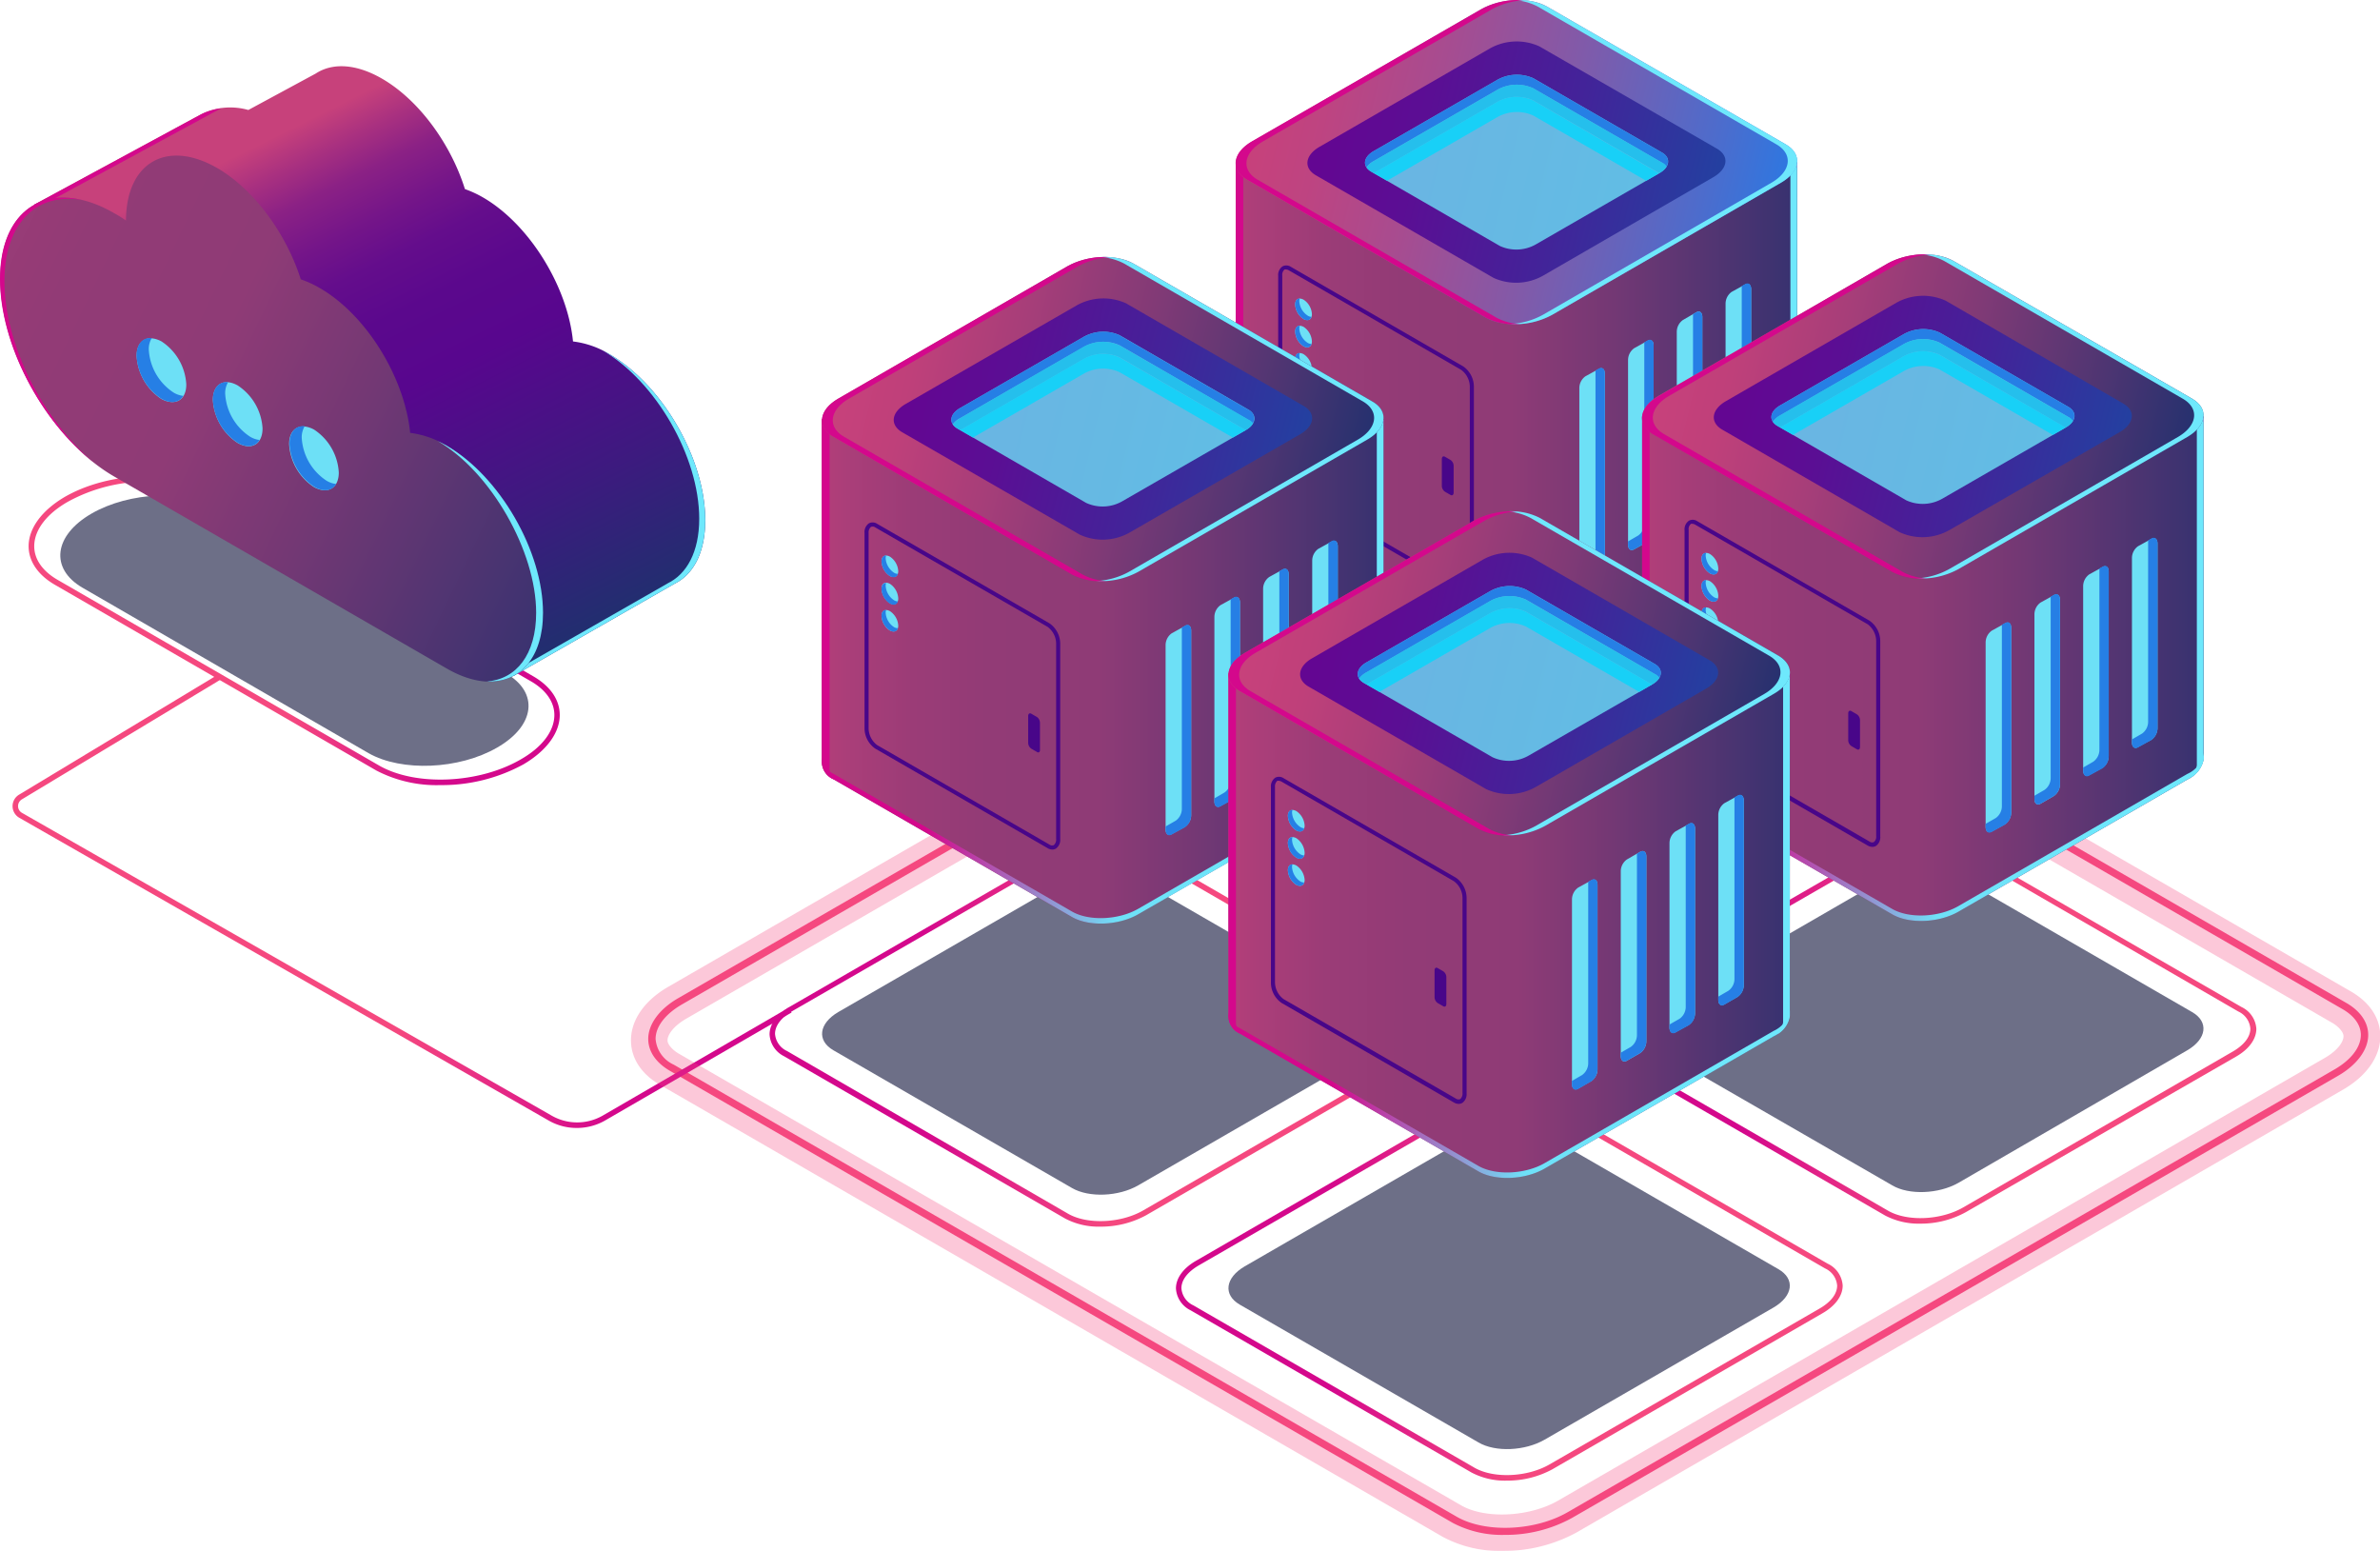 <svg id="Ñëîé_1" data-name="Ñëîé 1" xmlns="http://www.w3.org/2000/svg" xmlns:xlink="http://www.w3.org/1999/xlink" viewBox="0 0 326.8 212.93"><defs><style>.cls-1{fill:none;}.cls-2{fill:#f5487f;}.cls-3{fill:url(#linear-gradient);}.cls-4{opacity:0.3;}.cls-20,.cls-5{fill:#0c0f38;}.cls-13,.cls-5{opacity:0.8;}.cls-6{fill:url(#Áåçûìÿííûé_ãðàäèåíò_388);}.cls-7{fill:url(#linear-gradient-2);}.cls-8{fill:url(#Áåçûìÿííûé_ãðàäèåíò_388-2);}.cls-9{fill:#d4088c;}.cls-10{fill:#6ee8fc;}.cls-11{fill:url(#linear-gradient-3);}.cls-12{fill:url(#Áåçûìÿííûé_ãðàäèåíò_302);}.cls-13,.cls-18{fill:#6de0f6;}.cls-14{clip-path:url(#clip-path);}.cls-15{fill:#267fe5;}.cls-16{fill:#25bfec;}.cls-17{fill:#18d0f7;}.cls-19{fill:#480689;}.cls-20{opacity:0.6;}.cls-21{fill:url(#linear-gradient-4);}.cls-22{fill:url(#linear-gradient-5);}.cls-23{fill:url(#Áåçûìÿííûé_ãðàäèåíò_388-3);}.cls-24{fill:url(#linear-gradient-6);}.cls-25{fill:url(#Áåçûìÿííûé_ãðàäèåíò_302-2);}.cls-26{clip-path:url(#clip-path-2);}.cls-27{fill:url(#linear-gradient-7);}.cls-28{fill:url(#linear-gradient-8);}.cls-29{fill:url(#Áåçûìÿííûé_ãðàäèåíò_388-4);}.cls-30{fill:url(#linear-gradient-9);}.cls-31{fill:url(#Áåçûìÿííûé_ãðàäèåíò_302-3);}.cls-32{clip-path:url(#clip-path-3);}.cls-33{fill:url(#linear-gradient-10);}.cls-34{fill:url(#linear-gradient-11);}.cls-35{fill:url(#Áåçûìÿííûé_ãðàäèåíò_388-5);}.cls-36{fill:url(#linear-gradient-12);}.cls-37{fill:url(#Áåçûìÿííûé_ãðàäèåíò_302-4);}.cls-38{clip-path:url(#clip-path-4);}.cls-39{fill:url(#linear-gradient-13);}.cls-40{fill:#4a0e91;}.cls-41{fill:url(#linear-gradient-14);}.cls-42{fill:#35047c;}.cls-43{fill:url(#linear-gradient-15);}</style><linearGradient id="linear-gradient" x1="9.87" y1="136.27" x2="116.85" y2="136.27" gradientUnits="userSpaceOnUse"><stop offset="0" stop-color="#f5487f"/><stop offset="0.22" stop-color="#f5487f"/><stop offset="0.49" stop-color="#f5487f"/><stop offset="0.77" stop-color="#d4088c"/><stop offset="1" stop-color="#d4088c"/></linearGradient><linearGradient id="Áåçûìÿííûé_ãðàäèåíò_388" x1="170.58" y1="119.07" x2="262.18" y2="119.07" gradientUnits="userSpaceOnUse"><stop offset="0" stop-color="#d4088c"/><stop offset="0.23" stop-color="#d4088c"/><stop offset="0.51" stop-color="#6ee1f8"/><stop offset="0.78" stop-color="#6ee8fc"/><stop offset="1" stop-color="#6ee8fc"/></linearGradient><linearGradient id="linear-gradient-2" x1="170.54" y1="63.8" x2="264.47" y2="63.8" gradientUnits="userSpaceOnUse"><stop offset="0" stop-color="#c7417b"/><stop offset="0.02" stop-color="#c2407b"/><stop offset="0.11" stop-color="#ab3e79"/><stop offset="0.21" stop-color="#9b3c77"/><stop offset="0.32" stop-color="#923b76"/><stop offset="0.48" stop-color="#8f3b76"/><stop offset="0.63" stop-color="#733874"/><stop offset="0.94" stop-color="#2d316f"/><stop offset="1" stop-color="#1f306e"/></linearGradient><linearGradient id="Áåçûìÿííûé_ãðàäèåíò_388-2" x1="170.54" y1="92.61" x2="264.47" y2="92.61" xlink:href="#Áåçûìÿííûé_ãðàäèåíò_388"/><linearGradient id="linear-gradient-3" x1="406.57" y1="574.45" x2="450.88" y2="536.07" gradientTransform="matrix(0.87, 0.5, -1, 0.58, 399.56, -500.12)" gradientUnits="userSpaceOnUse"><stop offset="0" stop-color="#c7417b"/><stop offset="0.12" stop-color="#be4481"/><stop offset="0.31" stop-color="#a74c90"/><stop offset="0.55" stop-color="#815aa9"/><stop offset="0.83" stop-color="#4d6ccc"/><stop offset="1" stop-color="#2979e4"/></linearGradient><linearGradient id="Áåçûìÿííûé_ãðàäèåíò_302" x1="412.35" y1="569.44" x2="445.33" y2="540.87" gradientTransform="matrix(0.87, 0.5, -1, 0.58, 399.56, -500.12)" gradientUnits="userSpaceOnUse"><stop offset="0" stop-color="#630692"/><stop offset="0.23" stop-color="#5b0e94"/><stop offset="0.59" stop-color="#432399"/><stop offset="1" stop-color="#2142a1"/></linearGradient><clipPath id="clip-path" transform="translate(-8.16 -12.59)"><path class="cls-1" d="M214.11,46.36l-17.67-10.2c-1.26-.73-1.1-2,.35-2.83l17-9.8a5.51,5.51,0,0,1,4.91-.2l17.67,10.2c1.25.73,1.1,2-.35,2.83l-17,9.8A5.42,5.42,0,0,1,214.11,46.36Z"/></clipPath><linearGradient id="linear-gradient-4" x1="113.78" y1="154.35" x2="205.38" y2="154.35" gradientUnits="userSpaceOnUse"><stop offset="0" stop-color="#d4088c"/><stop offset="0.23" stop-color="#d4088c"/><stop offset="0.51" stop-color="#f5487f"/><stop offset="0.78" stop-color="#f5487f"/><stop offset="1" stop-color="#f5487f"/></linearGradient><linearGradient id="linear-gradient-5" x1="113.74" y1="99.09" x2="207.67" y2="99.09" xlink:href="#linear-gradient-2"/><linearGradient id="Áåçûìÿííûé_ãðàäèåíò_388-3" x1="113.74" y1="127.89" x2="207.67" y2="127.89" xlink:href="#Áåçûìÿííûé_ãðàäèåíò_388"/><linearGradient id="linear-gradient-6" x1="409.05" y1="633.4" x2="453.36" y2="595.03" gradientTransform="matrix(0.87, 0.5, -1, 0.58, 399.56, -500.12)" gradientUnits="userSpaceOnUse"><stop offset="0" stop-color="#c7417b"/><stop offset="0.12" stop-color="#bf407a"/><stop offset="0.3" stop-color="#a73e79"/><stop offset="0.53" stop-color="#813a76"/><stop offset="0.79" stop-color="#4d3572"/><stop offset="1" stop-color="#1f306e"/></linearGradient><linearGradient id="Áåçûìÿííûé_ãðàäèåíò_302-2" x1="414.83" y1="628.4" x2="447.82" y2="599.83" xlink:href="#Áåçûìÿííûé_ãðàäèåíò_302"/><clipPath id="clip-path-2" transform="translate(-8.16 -12.59)"><path class="cls-1" d="M157.31,81.64l-17.67-10.2c-1.26-.72-1.1-2,.35-2.83l17-9.79a5.48,5.48,0,0,1,4.91-.21l17.67,10.21c1.25.72,1.09,2-.36,2.83l-17,9.79A5.42,5.42,0,0,1,157.31,81.64Z"/></clipPath><linearGradient id="linear-gradient-7" x1="226.38" y1="153.99" x2="317.98" y2="153.99" xlink:href="#linear-gradient-4"/><linearGradient id="linear-gradient-8" x1="226.34" y1="98.72" x2="320.27" y2="98.72" xlink:href="#linear-gradient-2"/><linearGradient id="Áåçûìÿííûé_ãðàäèåíò_388-4" x1="226.34" y1="127.53" x2="320.27" y2="127.53" xlink:href="#Áåçûìÿííûé_ãðàäèåíò_388"/><linearGradient id="linear-gradient-9" x1="473.71" y1="576.79" x2="518.01" y2="538.42" xlink:href="#linear-gradient-6"/><linearGradient id="Áåçûìÿííûé_ãðàäèåíò_302-3" x1="479.48" y1="571.78" x2="512.47" y2="543.21" xlink:href="#Áåçûìÿííûé_ãðàäèåíò_302"/><clipPath id="clip-path-3" transform="translate(-8.16 -12.59)"><path class="cls-1" d="M269.91,81.28l-17.67-10.2c-1.26-.73-1.1-2,.35-2.83l17-9.8a5.51,5.51,0,0,1,4.91-.2l17.67,10.2c1.25.73,1.1,2-.35,2.83l-17,9.8A5.42,5.42,0,0,1,269.91,81.28Z"/></clipPath><linearGradient id="linear-gradient-10" x1="169.58" y1="189.27" x2="261.18" y2="189.27" xlink:href="#linear-gradient-4"/><linearGradient id="linear-gradient-11" x1="169.54" y1="134.01" x2="263.47" y2="134.01" gradientUnits="userSpaceOnUse"><stop offset="0" stop-color="#c7417b"/><stop offset="0.02" stop-color="#c2407b"/><stop offset="0.12" stop-color="#ab3e79"/><stop offset="0.22" stop-color="#9b3c77"/><stop offset="0.34" stop-color="#923b76"/><stop offset="0.5" stop-color="#8f3b76"/><stop offset="0.64" stop-color="#733874"/><stop offset="0.94" stop-color="#2d316f"/><stop offset="1" stop-color="#1f306e"/></linearGradient><linearGradient id="Áåçûìÿííûé_ãðàäèåíò_388-5" x1="169.54" y1="162.81" x2="263.47" y2="162.81" xlink:href="#Áåçûìÿííûé_ãðàäèåíò_388"/><linearGradient id="linear-gradient-12" x1="476.19" y1="635.74" x2="520.5" y2="597.37" xlink:href="#linear-gradient-6"/><linearGradient id="Áåçûìÿííûé_ãðàäèåíò_302-4" x1="481.97" y1="630.74" x2="514.96" y2="602.17" xlink:href="#Áåçûìÿííûé_ãðàäèåíò_302"/><clipPath id="clip-path-4" transform="translate(-8.16 -12.59)"><path class="cls-1" d="M213.11,116.56l-17.67-10.2c-1.26-.72-1.1-2,.35-2.83l17-9.79a5.46,5.46,0,0,1,4.9-.21l17.68,10.21c1.25.72,1.09,2-.36,2.83l-17,9.79A5.42,5.42,0,0,1,213.11,116.56Z"/></clipPath><linearGradient id="linear-gradient-13" x1="12.09" y1="99.17" x2="85.05" y2="99.17" xlink:href="#linear-gradient"/><linearGradient id="linear-gradient-14" x1="45.04" y1="31.75" x2="81.29" y2="104.72" gradientUnits="userSpaceOnUse"><stop offset="0" stop-color="#c7417b"/><stop offset="0.06" stop-color="#a83080"/><stop offset="0.12" stop-color="#8b2185"/><stop offset="0.2" stop-color="#741589"/><stop offset="0.27" stop-color="#640d8c"/><stop offset="0.36" stop-color="#5b088d"/><stop offset="0.48" stop-color="#58068e"/><stop offset="0.75" stop-color="#3d1a7f"/><stop offset="1" stop-color="#1f306e"/></linearGradient><linearGradient id="linear-gradient-15" x1="-24.49" y1="32.65" x2="104.06" y2="94.07" xlink:href="#linear-gradient-2"/></defs><path class="cls-2" d="M214.78,223.32a14.48,14.48,0,0,1-7.11-1.63l-107.5-62.07c-1.93-1.11-3-2.67-3-4.39,0-2,1.5-4.09,4.12-5.6L206.53,88.88c4.81-2.78,12.13-3.08,16.31-.66l107.5,62.07c1.93,1.11,3,2.67,3,4.39,0,2-1.51,4.09-4.12,5.6L224,221A18.85,18.85,0,0,1,214.78,223.32Zm-6.61-2.5c3.91,2.26,10.78,2,15.31-.65l105.23-60.75c2.3-1.33,3.62-3.06,3.62-4.74,0-1.35-.89-2.6-2.49-3.53L222.34,89.09c-3.91-2.26-10.78-2-15.31.65L101.8,150.49c-2.3,1.33-3.62,3.06-3.62,4.74a4.25,4.25,0,0,0,2.49,3.53Z" transform="translate(-8.16 -12.59)"/><path class="cls-3" d="M87.39,167.45a7.67,7.67,0,0,1-3.86-1L10.8,124.86a1.84,1.84,0,0,1,0-3.18L38.27,105.1l.4.66L11.16,122.34a1.08,1.08,0,0,0-.52.93,1.06,1.06,0,0,0,.54.92l72.73,41.57a7.05,7.05,0,0,0,7,0l25.55-14.82.39.66L91.29,166.4A7.74,7.74,0,0,1,87.39,167.45Z" transform="translate(-8.16 -12.59)"/><g class="cls-4"><path class="cls-2" d="M214.43,225.52a16.51,16.51,0,0,1-8.13-1.91L98.8,161.54c-2.58-1.48-4-3.66-4-6.13,0-2.78,1.86-5.46,5.12-7.34L205.16,87.32c5.45-3.15,13.5-3.43,18.32-.65L331,148.73c2.57,1.49,4,3.67,4,6.14,0,2.78-1.87,5.45-5.13,7.33L224.62,223A20.87,20.87,0,0,1,214.43,225.52Zm-5.63-6.25c3.3,1.9,9.4,1.6,13.31-.66l105.23-60.75c1.93-1.11,2.61-2.31,2.61-3s-.93-1.48-1.48-1.8L221,91c-3.3-1.91-9.39-1.61-13.31.65L102.44,152.42c-1.93,1.11-2.62,2.31-2.62,3s.93,1.47,1.48,1.79Z" transform="translate(-8.16 -12.59)"/></g><path class="cls-5" d="M212.17,140.42,179.4,121.51c-2.32-1.35-2-3.7.66-5.25L211.51,98.1c2.69-1.55,6.76-1.72,9.09-.38l32.76,18.92c2.33,1.34,2,3.69-.65,5.24L221.25,140C218.56,141.6,214.49,141.77,212.17,140.42Z" transform="translate(-8.16 -12.59)"/><path class="cls-6" d="M216.06,145.67a10,10,0,0,1-4.84-1.11l-38.59-22.29a3.56,3.56,0,0,1-2-3c0-1.41,1-2.8,2.82-3.84l37-21.39c3.27-1.88,8.25-2.09,11.09-.44l38.59,22.28a3.56,3.56,0,0,1,2.05,3c0,1.4-1,2.8-2.81,3.83l-37.06,21.39A12.82,12.82,0,0,1,216.06,145.67Zm-4.45-1.78c2.63,1.52,7.26,1.32,10.32-.45L259,122.05c1.54-.89,2.43-2,2.43-3.16a2.84,2.84,0,0,0-1.66-2.35L221.16,94.26c-2.64-1.52-7.27-1.32-10.32.44l-37.06,21.39c-1.54.9-2.42,2-2.42,3.17A2.82,2.82,0,0,0,173,121.6Z" transform="translate(-8.16 -12.59)"/><path class="cls-7" d="M254.93,34.85H238.69L220.6,24.4c-2.33-1.34-6.4-1.17-9.09.38L194.08,34.85H177.84v47h0a2.66,2.66,0,0,0,1.56,2.43l32.77,18.92c2.32,1.34,6.39,1.17,9.08-.38l31.46-18.16a3.87,3.87,0,0,0,2.21-2.81h0Z" transform="translate(-8.16 -12.59)"/><path class="cls-8" d="M252.71,83.92l-31.46,18.16c-2.69,1.55-6.76,1.72-9.08.37L179.4,83.54a2.67,2.67,0,0,1-1.56-2.44h0v.76h0a2.66,2.66,0,0,0,1.56,2.43l32.77,18.92c2.32,1.34,6.39,1.17,9.08-.38l31.46-18.16a3.87,3.87,0,0,0,2.21-2.81h0V81.1h0A3.87,3.87,0,0,1,252.71,83.92Z" transform="translate(-8.16 -12.59)"/><path class="cls-9" d="M178.87,82.61h0v-47H195.1l17.44-10.07c2.69-1.55,6.76-1.72,9.08-.37L239.71,35.6h15.22v-.75H238.69L220.6,24.4c-2.33-1.34-6.4-1.17-9.09.38L194.08,34.85H177.84v47h0a2.66,2.66,0,0,0,1.56,2.43l.19.11A2.27,2.27,0,0,1,178.87,82.61Z" transform="translate(-8.16 -12.59)"/><path class="cls-10" d="M254,35.72v47h0a2.91,2.91,0,0,1-.78,1.66,3.51,3.51,0,0,0,1.7-2.48h0V35A4.77,4.77,0,0,0,254,35.72Z" transform="translate(-8.16 -12.59)"/><path class="cls-11" d="M212.17,56.2,179.4,37.28c-2.32-1.34-2-3.69.66-5.25l31.45-18.16c2.69-1.55,6.76-1.72,9.09-.37l32.76,18.91c2.33,1.35,2,3.7-.65,5.25L221.25,55.82C218.56,57.37,214.49,57.54,212.17,56.2Z" transform="translate(-8.16 -12.59)"/><path class="cls-10" d="M253.36,32.41,220.6,13.5a8.42,8.42,0,0,0-4.59-.89,7.71,7.71,0,0,1,3.31.89l32.76,18.91c2.33,1.35,2,3.7-.65,5.25L220,55.82a10.33,10.33,0,0,1-4.5,1.26,10.68,10.68,0,0,0,5.78-1.26l31.46-18.16C255.4,36.11,255.69,33.76,253.36,32.41Z" transform="translate(-8.16 -12.59)"/><path class="cls-12" d="M213.24,50.74,188.85,36.66c-1.73-1-1.51-2.75.49-3.91l23.42-13.52a7.53,7.53,0,0,1,6.76-.28L243.91,33c1.74,1,1.52,2.75-.48,3.91L220,50.46A7.52,7.52,0,0,1,213.24,50.74Z" transform="translate(-8.16 -12.59)"/><path class="cls-13" d="M214.11,46.36l-17.67-10.2c-1.26-.73-1.1-2,.35-2.83l17-9.8a5.51,5.51,0,0,1,4.91-.2l17.67,10.2c1.25.73,1.1,2-.35,2.83l-17,9.8A5.42,5.42,0,0,1,214.11,46.36Z" transform="translate(-8.16 -12.59)"/><path class="cls-9" d="M213.63,56.2,180.87,37.28c-2.33-1.34-2-3.69.66-5.25L213,13.87a10.48,10.48,0,0,1,4.43-1.25,10.65,10.65,0,0,0-5.9,1.25L180.06,32c-2.69,1.56-3,3.91-.66,5.25L212.17,56.2a8.52,8.52,0,0,0,4.65.88A7.72,7.72,0,0,1,213.63,56.2Z" transform="translate(-8.16 -12.59)"/><g class="cls-14"><path class="cls-15" d="M196.78,34.71l17-9.8a5.44,5.44,0,0,1,4.91-.2l17.67,10.2a1.79,1.79,0,0,1,.62.56,1.31,1.31,0,0,0-.62-1.94l-17.67-10.2a5.44,5.44,0,0,0-4.91.2l-17,9.8c-1.13.65-1.46,1.56-1,2.27A2.65,2.65,0,0,1,196.78,34.71Z" transform="translate(-8.16 -12.59)"/><path class="cls-16" d="M196.78,36.37l17-9.8a5.51,5.51,0,0,1,4.91-.2l17.67,10.21a1.76,1.76,0,0,1,.52.43,1.32,1.32,0,0,0-.52-2.1l-17.67-10.2a5.44,5.44,0,0,0-4.91.2l-17,9.8c-1.19.69-1.5,1.67-.87,2.4A3,3,0,0,1,196.78,36.37Z" transform="translate(-8.16 -12.59)"/><path class="cls-17" d="M196.08,39a3.08,3.08,0,0,1,.7-.54l17-9.8a5.48,5.48,0,0,1,4.91-.21l17.67,10.21a2,2,0,0,1,.35.25,1.33,1.33,0,0,0-.35-2.28L218.66,26.37a5.51,5.51,0,0,0-4.91.2l-17,9.8C195.48,37.12,195.23,38.21,196.08,39Z" transform="translate(-8.16 -12.59)"/></g><path class="cls-18" d="M227.68,90.83l-1.82,1c-.47.27-.84,0-.84-.64V65.87a2,2,0,0,1,.84-1.62l1.82-1c.47-.27.84,0,.84.64V89.21A2,2,0,0,1,227.68,90.83Z" transform="translate(-8.16 -12.59)"/><path class="cls-15" d="M227.68,63.2l-.44.25V88.37A2,2,0,0,1,226.4,90l-1.38.8v.46c0,.62.37.91.84.64l1.82-1a2,2,0,0,0,.84-1.62V63.84C228.52,63.22,228.15,62.93,227.68,63.2Z" transform="translate(-8.16 -12.59)"/><path class="cls-18" d="M234.37,87,232.56,88c-.47.27-.85,0-.85-.64V62a2,2,0,0,1,.85-1.61l1.81-1c.47-.27.85,0,.85.64V85.35A2,2,0,0,1,234.37,87Z" transform="translate(-8.16 -12.59)"/><path class="cls-18" d="M241.07,83.1l-1.82,1.05c-.47.27-.85,0-.85-.64V58.14a2,2,0,0,1,.85-1.62l1.82-1.05c.46-.27.84,0,.84.64V81.48A2,2,0,0,1,241.07,83.1Z" transform="translate(-8.16 -12.59)"/><path class="cls-18" d="M247.76,79.24l-1.82,1c-.46.27-.84,0-.84-.64V54.27a2,2,0,0,1,.84-1.61l1.82-1c.47-.27.85,0,.85.64V77.62A2,2,0,0,1,247.76,79.24Z" transform="translate(-8.16 -12.59)"/><path class="cls-15" d="M234.37,59.34l-.43.25V84.5a2,2,0,0,1-.85,1.62l-1.38.8v.45c0,.63.38.91.85.64L234.37,87a2,2,0,0,0,.85-1.61V60C235.22,59.35,234.84,59.07,234.37,59.34Z" transform="translate(-8.16 -12.59)"/><path class="cls-15" d="M241.07,55.47l-.44.25V80.64a2,2,0,0,1-.85,1.61l-1.38.8v.46c0,.62.38.91.85.64l1.82-1.05a2,2,0,0,0,.84-1.62V56.11C241.91,55.49,241.53,55.2,241.07,55.47Z" transform="translate(-8.16 -12.59)"/><path class="cls-15" d="M247.76,51.61l-.44.25V76.77a2,2,0,0,1-.84,1.62l-1.38.8v.45c0,.63.38.91.84.64l1.82-1a2,2,0,0,0,.85-1.62V52.25C248.61,51.62,248.23,51.34,247.76,51.61Z" transform="translate(-8.16 -12.59)"/><path class="cls-19" d="M209.46,93.94a1.31,1.31,0,0,1-.66-.19L185.14,80.09a3.44,3.44,0,0,1-1.47-2.77V50.47a1.43,1.43,0,0,1,.6-1.31,1.12,1.12,0,0,1,1.15.07l23.65,13.66a3.4,3.4,0,0,1,1.47,2.77V92.5a1.45,1.45,0,0,1-.6,1.32A1,1,0,0,1,209.46,93.94ZM184.75,49.59a.35.35,0,0,0-.2,0,.93.93,0,0,0-.32.83V77.32a2.9,2.9,0,0,0,1.18,2.28l23.67,13.66a.55.55,0,0,0,.58.07.93.93,0,0,0,.32-.83V65.66a2.92,2.92,0,0,0-1.18-2.29L185.14,49.71A.85.85,0,0,0,184.75,49.59Z" transform="translate(-8.16 -12.59)"/><path class="cls-18" d="M188.3,55.73c0,.73-.51,1-1.15.66a2.52,2.52,0,0,1-1.15-2c0-.73.51-1,1.15-.66A2.52,2.52,0,0,1,188.3,55.73Z" transform="translate(-8.16 -12.59)"/><path class="cls-18" d="M188.3,59.47c0,.73-.51,1-1.15.66a2.54,2.54,0,0,1-1.15-2c0-.74.51-1,1.15-.67A2.54,2.54,0,0,1,188.3,59.47Z" transform="translate(-8.16 -12.59)"/><path class="cls-18" d="M188.3,63.2c0,.74-.51,1-1.15.67a2.54,2.54,0,0,1-1.15-2c0-.73.51-1,1.15-.66A2.52,2.52,0,0,1,188.3,63.2Z" transform="translate(-8.16 -12.59)"/><path class="cls-15" d="M187.73,63.41a2.55,2.55,0,0,1-1.16-2,1.23,1.23,0,0,1,.06-.36c-.37,0-.63.29-.63.81a2.54,2.54,0,0,0,1.15,2c.52.29.95.15,1.09-.31A1,1,0,0,1,187.73,63.41Z" transform="translate(-8.16 -12.59)"/><path class="cls-15" d="M187.73,59.67a2.53,2.53,0,0,1-1.16-2,1.23,1.23,0,0,1,.06-.36c-.37,0-.63.3-.63.81a2.54,2.54,0,0,0,1.15,2c.52.3.95.15,1.09-.31A1,1,0,0,1,187.73,59.67Z" transform="translate(-8.16 -12.59)"/><path class="cls-15" d="M187.73,55.93a2.53,2.53,0,0,1-1.16-2,1.29,1.29,0,0,1,.06-.36c-.37,0-.63.3-.63.82a2.54,2.54,0,0,0,1.15,2c.52.3.95.15,1.09-.3A1,1,0,0,1,187.73,55.93Z" transform="translate(-8.16 -12.59)"/><path class="cls-19" d="M207.33,80.54l-.76-.44a1,1,0,0,1-.43-.82V75.62c0-.32.19-.46.43-.32l.76.44a1,1,0,0,1,.43.82v3.66C207.76,80.53,207.57,80.68,207.33,80.54Z" transform="translate(-8.16 -12.59)"/><path class="cls-20" d="M155.36,175.7,122.6,156.79c-2.33-1.35-2-3.69.66-5.25l31.45-18.16c2.69-1.55,6.76-1.72,9.09-.37l32.76,18.91c2.33,1.34,2,3.69-.65,5.25l-31.46,18.16C161.76,176.88,157.69,177.05,155.36,175.7Z" transform="translate(-8.16 -12.59)"/><path class="cls-21" d="M159.26,181a9.84,9.84,0,0,1-4.84-1.11l-38.59-22.28a3.57,3.57,0,0,1-2-3c0-1.4,1-2.8,2.82-3.83l37.05-21.4c3.27-1.88,8.25-2.08,11.09-.44l38.59,22.28a3.57,3.57,0,0,1,2,3c0,1.4-1,2.8-2.81,3.83l-37.06,21.4A12.92,12.92,0,0,1,159.26,181Zm-4.45-1.78c2.63,1.52,7.26,1.32,10.31-.44l37.06-21.4c1.54-.89,2.43-2,2.43-3.16a2.84,2.84,0,0,0-1.66-2.35l-38.59-22.28c-2.64-1.52-7.27-1.32-10.32.44L117,151.38c-1.54.89-2.42,2-2.42,3.16a2.84,2.84,0,0,0,1.65,2.35Z" transform="translate(-8.16 -12.59)"/><path class="cls-22" d="M198.13,70.13H181.88L163.8,59.69c-2.33-1.35-6.4-1.18-9.09.37L137.28,70.13H121v47h0a2.63,2.63,0,0,0,1.56,2.43l32.76,18.92c2.33,1.34,6.4,1.17,9.09-.38L195.91,120a3.87,3.87,0,0,0,2.21-2.81h0Z" transform="translate(-8.16 -12.59)"/><path class="cls-23" d="M195.91,119.2l-31.46,18.16c-2.69,1.55-6.76,1.72-9.09.38L122.6,118.82a2.63,2.63,0,0,1-1.56-2.43h0v.75h0a2.63,2.63,0,0,0,1.56,2.43l32.76,18.92c2.33,1.34,6.4,1.17,9.09-.38L195.91,120a3.87,3.87,0,0,0,2.21-2.81h0v-.75h0A3.87,3.87,0,0,1,195.91,119.2Z" transform="translate(-8.16 -12.59)"/><path class="cls-9" d="M122.07,117.89h0v-47H138.3l17.44-10.06c2.69-1.56,6.75-1.73,9.08-.38l18.09,10.44h15.22v-.75H181.88L163.8,59.69c-2.33-1.35-6.4-1.18-9.09.37L137.28,70.13H121v47h0a2.63,2.63,0,0,0,1.56,2.43l.19.11A2.26,2.26,0,0,1,122.07,117.89Z" transform="translate(-8.16 -12.59)"/><path class="cls-10" d="M197.21,71v47h0a2.85,2.85,0,0,1-.78,1.66,3.49,3.49,0,0,0,1.7-2.48h0V70.24A5.17,5.17,0,0,0,197.21,71Z" transform="translate(-8.16 -12.59)"/><path class="cls-24" d="M155.36,91.48,122.6,72.56c-2.33-1.34-2-3.69.66-5.24l31.45-18.16c2.69-1.56,6.76-1.72,9.09-.38l32.76,18.91c2.33,1.35,2,3.7-.65,5.25L164.45,91.1C161.76,92.65,157.69,92.82,155.36,91.48Z" transform="translate(-8.16 -12.59)"/><path class="cls-10" d="M196.56,67.69,163.8,48.78a8.51,8.51,0,0,0-4.59-.89,7.75,7.75,0,0,1,3.31.89l32.76,18.91c2.33,1.35,2,3.7-.66,5.25L163.17,91.1a10.33,10.33,0,0,1-4.5,1.26,10.68,10.68,0,0,0,5.78-1.26l31.46-18.16C198.6,71.39,198.89,69,196.56,67.69Z" transform="translate(-8.16 -12.59)"/><path class="cls-25" d="M156.44,86,132.05,71.94c-1.73-1-1.52-2.75.49-3.9L156,54.52a7.52,7.52,0,0,1,6.77-.29l24.39,14.09c1.73,1,1.52,2.75-.49,3.9L163.21,85.74A7.52,7.52,0,0,1,156.44,86Z" transform="translate(-8.16 -12.59)"/><path class="cls-13" d="M157.31,81.64l-17.67-10.2c-1.26-.72-1.1-2,.35-2.83l17-9.79a5.48,5.48,0,0,1,4.91-.21l17.67,10.21c1.25.72,1.09,2-.36,2.83l-17,9.79A5.42,5.42,0,0,1,157.31,81.64Z" transform="translate(-8.16 -12.59)"/><path class="cls-9" d="M156.83,91.48,124.07,72.56c-2.33-1.34-2-3.69.66-5.24l31.45-18.16a10.3,10.3,0,0,1,4.43-1.26,10.74,10.74,0,0,0-5.9,1.26L123.26,67.32c-2.69,1.55-3,3.9-.66,5.24l32.76,18.92a8.58,8.58,0,0,0,4.66.88A7.67,7.67,0,0,1,156.83,91.48Z" transform="translate(-8.16 -12.59)"/><g class="cls-26"><path class="cls-15" d="M140,70l17-9.8a5.47,5.47,0,0,1,4.91-.2L179.53,70.2a1.88,1.88,0,0,1,.62.55,1.3,1.3,0,0,0-.62-1.93L161.86,58.61a5.44,5.44,0,0,0-4.91.2l-17,9.8c-1.13.65-1.46,1.56-1,2.28A2.75,2.75,0,0,1,140,70Z" transform="translate(-8.16 -12.59)"/><path class="cls-16" d="M140,71.66l17-9.8a5.48,5.48,0,0,1,4.91-.21l17.67,10.21a2.09,2.09,0,0,1,.52.43,1.31,1.31,0,0,0-.52-2.09L161.86,60a5.47,5.47,0,0,0-4.91.2L140,70c-1.2.69-1.5,1.67-.87,2.4A3,3,0,0,1,140,71.66Z" transform="translate(-8.16 -12.59)"/><path class="cls-17" d="M139.28,74.24a3.1,3.1,0,0,1,.7-.55l17-9.8a5.44,5.44,0,0,1,4.91-.2l17.67,10.2a2.65,2.65,0,0,1,.35.25,1.34,1.34,0,0,0-.35-2.28L161.86,61.65a5.48,5.48,0,0,0-4.91.21l-17,9.8C138.68,72.41,138.43,73.49,139.28,74.24Z" transform="translate(-8.16 -12.59)"/></g><path class="cls-18" d="M170.88,126.11l-1.82,1c-.47.27-.85,0-.85-.64V101.15a2,2,0,0,1,.85-1.62l1.82-1c.46-.27.84,0,.84.64v25.37A2,2,0,0,1,170.88,126.11Z" transform="translate(-8.16 -12.59)"/><path class="cls-15" d="M170.88,98.48l-.44.26v24.91a2,2,0,0,1-.85,1.62l-1.38.79v.46c0,.62.38.91.85.64l1.82-1a2,2,0,0,0,.84-1.62V99.12C171.72,98.5,171.34,98.21,170.88,98.48Z" transform="translate(-8.16 -12.59)"/><path class="cls-18" d="M177.57,122.25l-1.82,1c-.46.27-.84,0-.84-.64V97.29a2,2,0,0,1,.84-1.62l1.82-1c.47-.27.85,0,.85.64v25.37A2,2,0,0,1,177.57,122.25Z" transform="translate(-8.16 -12.59)"/><path class="cls-18" d="M184.26,118.38l-1.81,1.05c-.47.27-.85,0-.85-.64V93.42a2,2,0,0,1,.85-1.62l1.81-1c.47-.27.85,0,.85.64v25.37A2,2,0,0,1,184.26,118.38Z" transform="translate(-8.16 -12.59)"/><path class="cls-18" d="M191,114.52l-1.82,1c-.47.27-.84,0-.84-.64V89.56a2,2,0,0,1,.84-1.62l1.82-1c.47-.27.85,0,.85.64V112.9A2,2,0,0,1,191,114.52Z" transform="translate(-8.16 -12.59)"/><path class="cls-15" d="M177.57,94.62l-.43.25v24.91a2,2,0,0,1-.85,1.62l-1.38.8v.46c0,.62.38.91.84.64l1.82-1a2,2,0,0,0,.85-1.62V95.26C178.42,94.64,178,94.35,177.57,94.62Z" transform="translate(-8.16 -12.59)"/><path class="cls-15" d="M184.26,90.76l-.43.25v24.91a2,2,0,0,1-.85,1.62l-1.38.79v.46c0,.63.38.91.85.64l1.81-1.05a2,2,0,0,0,.85-1.61V91.4C185.11,90.77,184.73,90.49,184.26,90.76Z" transform="translate(-8.16 -12.59)"/><path class="cls-15" d="M191,86.89l-.44.25v24.91a2,2,0,0,1-.84,1.62l-1.38.8v.46c0,.62.37.91.84.64l1.82-1a2,2,0,0,0,.85-1.62V87.53C191.81,86.91,191.43,86.62,191,86.89Z" transform="translate(-8.16 -12.59)"/><path class="cls-19" d="M152.66,129.23a1.32,1.32,0,0,1-.66-.2l-23.66-13.66a3.43,3.43,0,0,1-1.47-2.77V85.75a1.45,1.45,0,0,1,.6-1.31,1.12,1.12,0,0,1,1.14.07l23.66,13.66a3.43,3.43,0,0,1,1.47,2.77v26.85a1.45,1.45,0,0,1-.6,1.31A1,1,0,0,1,152.66,129.23Zm-.39-.68a.62.62,0,0,0,.59.07,1,1,0,0,0,.32-.83V100.94A2.9,2.9,0,0,0,152,98.65L128.34,85a.62.62,0,0,0-.59-.07,1,1,0,0,0-.32.83V112.6a2.92,2.92,0,0,0,1.18,2.29Z" transform="translate(-8.16 -12.59)"/><path class="cls-18" d="M131.5,91c0,.74-.52,1-1.15.67a2.54,2.54,0,0,1-1.15-2c0-.73.51-1,1.15-.66A2.56,2.56,0,0,1,131.5,91Z" transform="translate(-8.16 -12.59)"/><path class="cls-18" d="M131.5,94.75c0,.73-.52,1-1.15.66a2.52,2.52,0,0,1-1.15-2c0-.74.51-1,1.15-.67A2.57,2.57,0,0,1,131.5,94.75Z" transform="translate(-8.16 -12.59)"/><path class="cls-18" d="M131.5,98.48c0,.74-.52,1-1.15.67a2.54,2.54,0,0,1-1.15-2c0-.73.51-1,1.15-.66A2.56,2.56,0,0,1,131.5,98.48Z" transform="translate(-8.16 -12.59)"/><path class="cls-15" d="M130.92,98.69a2.55,2.55,0,0,1-1.15-2,1.23,1.23,0,0,1,.06-.36c-.37,0-.63.3-.63.81a2.54,2.54,0,0,0,1.15,2c.51.3,1,.15,1.09-.31A1,1,0,0,1,130.92,98.69Z" transform="translate(-8.16 -12.59)"/><path class="cls-15" d="M130.92,95a2.57,2.57,0,0,1-1.15-2,1.29,1.29,0,0,1,.06-.36c-.37,0-.63.3-.63.82a2.54,2.54,0,0,0,1.15,2c.51.3,1,.15,1.09-.3A1.16,1.16,0,0,1,130.92,95Z" transform="translate(-8.16 -12.59)"/><path class="cls-15" d="M130.92,91.22a2.57,2.57,0,0,1-1.15-2,1.36,1.36,0,0,1,.06-.36c-.37,0-.63.3-.63.82a2.52,2.52,0,0,0,1.15,2c.51.3,1,.16,1.09-.3A1,1,0,0,1,130.92,91.22Z" transform="translate(-8.16 -12.59)"/><path class="cls-19" d="M150.53,115.82l-.76-.44a1,1,0,0,1-.43-.81V110.9c0-.31.19-.46.43-.32l.76.44a1,1,0,0,1,.43.82v3.66C151,115.82,150.77,116,150.53,115.82Z" transform="translate(-8.16 -12.59)"/><path class="cls-20" d="M268,175.34,235.2,156.43c-2.33-1.35-2-3.7.66-5.25L267.31,133c2.69-1.55,6.76-1.72,9.09-.38l32.76,18.92c2.33,1.34,2,3.69-.65,5.24L277.05,175C274.36,176.52,270.29,176.69,268,175.34Z" transform="translate(-8.16 -12.59)"/><path class="cls-27" d="M271.86,180.59a10,10,0,0,1-4.84-1.11l-38.59-22.29a3.56,3.56,0,0,1-2.05-3c0-1.4,1-2.79,2.82-3.83L266.25,129c3.27-1.89,8.25-2.08,11.09-.44l38.59,22.28a3.56,3.56,0,0,1,2.05,3c0,1.4-1,2.8-2.81,3.83L278.11,179A12.82,12.82,0,0,1,271.86,180.59Zm-4.45-1.78c2.63,1.52,7.26,1.32,10.32-.45l37-21.39c1.54-.89,2.43-2,2.43-3.16a2.84,2.84,0,0,0-1.66-2.35L277,129.18c-2.64-1.52-7.27-1.32-10.32.44L229.58,151c-1.54.9-2.42,2.05-2.42,3.16a2.82,2.82,0,0,0,1.66,2.35Z" transform="translate(-8.16 -12.59)"/><path class="cls-28" d="M310.73,69.77H294.48L276.4,59.32c-2.33-1.34-6.4-1.17-9.09.38L249.88,69.77H233.64v47h0a2.64,2.64,0,0,0,1.56,2.43L268,138.13c2.33,1.34,6.4,1.17,9.09-.38l31.46-18.16a3.87,3.87,0,0,0,2.21-2.81h0Z" transform="translate(-8.16 -12.59)"/><path class="cls-29" d="M308.51,118.84,277.05,137c-2.69,1.55-6.76,1.72-9.09.37L235.2,118.46a2.65,2.65,0,0,1-1.56-2.44h0v.76h0a2.64,2.64,0,0,0,1.56,2.43L268,138.13c2.33,1.34,6.4,1.17,9.09-.38l31.46-18.16a3.87,3.87,0,0,0,2.21-2.81h0V116h0A3.87,3.87,0,0,1,308.51,118.84Z" transform="translate(-8.16 -12.59)"/><path class="cls-9" d="M234.67,117.53h0v-47H250.9l17.44-10.07c2.69-1.55,6.75-1.72,9.08-.37l18.09,10.44h15.22v-.75H294.48L276.4,59.32c-2.33-1.34-6.4-1.17-9.09.38L249.88,69.77H233.64v47h0a2.64,2.64,0,0,0,1.56,2.43l.19.11A2.27,2.27,0,0,1,234.67,117.53Z" transform="translate(-8.16 -12.59)"/><path class="cls-10" d="M309.81,70.64v47h0a2.91,2.91,0,0,1-.78,1.66,3.51,3.51,0,0,0,1.7-2.48h0V69.88A4.77,4.77,0,0,0,309.81,70.64Z" transform="translate(-8.16 -12.59)"/><path class="cls-30" d="M268,91.12,235.2,72.2c-2.33-1.34-2-3.69.66-5.25l31.45-18.16c2.69-1.55,6.76-1.72,9.09-.37l32.76,18.91c2.33,1.35,2,3.7-.65,5.25L277.05,90.74C274.36,92.29,270.29,92.46,268,91.12Z" transform="translate(-8.16 -12.59)"/><path class="cls-10" d="M309.16,67.33,276.4,48.42a8.42,8.42,0,0,0-4.59-.89,7.71,7.71,0,0,1,3.31.89l32.76,18.91c2.33,1.35,2,3.7-.66,5.25L275.77,90.74a10.33,10.33,0,0,1-4.5,1.26,10.68,10.68,0,0,0,5.78-1.26l31.46-18.16C311.2,71,311.49,68.68,309.16,67.33Z" transform="translate(-8.16 -12.59)"/><path class="cls-31" d="M269,85.66,244.65,71.58c-1.73-1-1.51-2.75.49-3.91l23.42-13.52a7.53,7.53,0,0,1,6.76-.28L299.71,68c1.74,1,1.52,2.75-.48,3.91L275.81,85.38A7.52,7.52,0,0,1,269,85.66Z" transform="translate(-8.16 -12.59)"/><path class="cls-13" d="M269.91,81.28l-17.67-10.2c-1.26-.73-1.1-2,.35-2.83l17-9.8a5.51,5.51,0,0,1,4.91-.2l17.67,10.2c1.25.73,1.1,2-.35,2.83l-17,9.8A5.42,5.42,0,0,1,269.91,81.28Z" transform="translate(-8.16 -12.59)"/><path class="cls-9" d="M269.43,91.12,236.67,72.2c-2.33-1.34-2-3.69.66-5.25l31.45-18.16a10.48,10.48,0,0,1,4.43-1.25,10.65,10.65,0,0,0-5.9,1.25L235.86,67c-2.69,1.56-3,3.91-.66,5.25L268,91.12a8.58,8.58,0,0,0,4.66.88A7.72,7.72,0,0,1,269.43,91.12Z" transform="translate(-8.16 -12.59)"/><g class="cls-32"><path class="cls-15" d="M252.58,69.63l17-9.8a5.44,5.44,0,0,1,4.91-.2l17.67,10.2a1.79,1.79,0,0,1,.62.56,1.31,1.31,0,0,0-.62-1.94l-17.67-10.2a5.44,5.44,0,0,0-4.91.2l-17,9.8c-1.13.65-1.46,1.56-1,2.27A2.65,2.65,0,0,1,252.58,69.63Z" transform="translate(-8.16 -12.59)"/><path class="cls-16" d="M252.58,71.29l17-9.8a5.51,5.51,0,0,1,4.91-.2L292.13,71.5a1.76,1.76,0,0,1,.52.43,1.32,1.32,0,0,0-.52-2.1l-17.67-10.2a5.44,5.44,0,0,0-4.91.2l-17,9.8c-1.19.69-1.5,1.67-.87,2.4A3,3,0,0,1,252.58,71.29Z" transform="translate(-8.16 -12.59)"/><path class="cls-17" d="M251.88,73.87a3.08,3.08,0,0,1,.7-.54l17-9.8a5.48,5.48,0,0,1,4.91-.21l17.67,10.21a2,2,0,0,1,.35.25,1.33,1.33,0,0,0-.35-2.28L274.46,61.29a5.51,5.51,0,0,0-4.91.2l-17,9.8C251.28,72,251,73.13,251.88,73.87Z" transform="translate(-8.16 -12.59)"/></g><path class="cls-18" d="M283.48,125.75l-1.82,1c-.47.27-.85,0-.85-.64V100.79a2,2,0,0,1,.85-1.62l1.82-1c.47-.27.84,0,.84.64v25.37A2,2,0,0,1,283.48,125.75Z" transform="translate(-8.16 -12.59)"/><path class="cls-15" d="M283.48,98.12l-.44.25v24.92a2,2,0,0,1-.84,1.61l-1.39.8v.46c0,.62.38.91.85.64l1.82-1a2,2,0,0,0,.84-1.62V98.76C284.32,98.14,284,97.85,283.48,98.12Z" transform="translate(-8.16 -12.59)"/><path class="cls-18" d="M290.17,121.88l-1.81,1.05c-.47.27-.85,0-.85-.64V96.92a2,2,0,0,1,.85-1.61l1.81-1c.47-.27.85,0,.85.64v25.37A2,2,0,0,1,290.17,121.88Z" transform="translate(-8.16 -12.59)"/><path class="cls-18" d="M296.87,118l-1.82,1c-.47.27-.85,0-.85-.64V93.06a2,2,0,0,1,.85-1.62l1.82-1c.46-.27.84,0,.84.64V116.4A2,2,0,0,1,296.87,118Z" transform="translate(-8.16 -12.59)"/><path class="cls-18" d="M303.56,114.16l-1.82,1c-.46.27-.84,0-.84-.64V89.19a2,2,0,0,1,.84-1.61l1.82-1c.47-.27.85,0,.85.64v25.37A2,2,0,0,1,303.56,114.16Z" transform="translate(-8.16 -12.59)"/><path class="cls-15" d="M290.17,94.26l-.43.25v24.91a2,2,0,0,1-.85,1.62l-1.38.8v.45c0,.63.38.91.85.64l1.81-1.05a2,2,0,0,0,.85-1.61V94.9C291,94.27,290.64,94,290.17,94.26Z" transform="translate(-8.16 -12.59)"/><path class="cls-15" d="M296.87,90.39l-.44.25v24.92a2,2,0,0,1-.85,1.61l-1.38.8v.46c0,.62.38.91.85.64l1.82-1a2,2,0,0,0,.84-1.62V91C297.71,90.41,297.33,90.12,296.87,90.39Z" transform="translate(-8.16 -12.59)"/><path class="cls-15" d="M303.56,86.53l-.44.25v24.91a2,2,0,0,1-.84,1.62l-1.38.8v.45c0,.63.38.91.84.64l1.82-1a2,2,0,0,0,.85-1.62V87.17C304.41,86.54,304,86.26,303.56,86.53Z" transform="translate(-8.16 -12.59)"/><path class="cls-19" d="M265.26,128.86a1.31,1.31,0,0,1-.66-.19L240.94,115a3.44,3.44,0,0,1-1.47-2.77V85.39a1.43,1.43,0,0,1,.6-1.31,1.12,1.12,0,0,1,1.15.07l23.65,13.66a3.43,3.43,0,0,1,1.47,2.77v26.84a1.45,1.45,0,0,1-.6,1.32A1,1,0,0,1,265.26,128.86ZM240.55,84.51a.35.35,0,0,0-.2,0,.93.93,0,0,0-.32.83v26.85a2.9,2.9,0,0,0,1.18,2.28l23.66,13.66a.57.57,0,0,0,.59.07.93.93,0,0,0,.32-.83V100.58a2.92,2.92,0,0,0-1.18-2.29L240.94,84.63A.85.85,0,0,0,240.55,84.51Z" transform="translate(-8.16 -12.59)"/><path class="cls-18" d="M244.1,90.65c0,.73-.51,1-1.15.66a2.52,2.52,0,0,1-1.15-2c0-.73.51-1,1.15-.66A2.52,2.52,0,0,1,244.1,90.65Z" transform="translate(-8.16 -12.59)"/><path class="cls-18" d="M244.1,94.39c0,.73-.51,1-1.15.66a2.54,2.54,0,0,1-1.15-2c0-.74.51-1,1.15-.67A2.54,2.54,0,0,1,244.1,94.39Z" transform="translate(-8.16 -12.59)"/><path class="cls-18" d="M244.1,98.12c0,.74-.51,1-1.15.67a2.54,2.54,0,0,1-1.15-2c0-.73.51-1,1.15-.66A2.52,2.52,0,0,1,244.1,98.12Z" transform="translate(-8.16 -12.59)"/><path class="cls-15" d="M243.53,98.33a2.55,2.55,0,0,1-1.16-2,1.23,1.23,0,0,1,.06-.36c-.37,0-.63.29-.63.81a2.54,2.54,0,0,0,1.15,2c.52.29,1,.15,1.09-.31A1,1,0,0,1,243.53,98.33Z" transform="translate(-8.16 -12.59)"/><path class="cls-15" d="M243.53,94.59a2.53,2.53,0,0,1-1.16-2,1.23,1.23,0,0,1,.06-.36c-.37,0-.63.3-.63.81a2.54,2.54,0,0,0,1.15,2c.52.3,1,.15,1.09-.31A1,1,0,0,1,243.53,94.59Z" transform="translate(-8.16 -12.59)"/><path class="cls-15" d="M243.53,90.85a2.53,2.53,0,0,1-1.16-2,1.29,1.29,0,0,1,.06-.36c-.37,0-.63.3-.63.82a2.54,2.54,0,0,0,1.15,2c.52.3,1,.15,1.09-.3A1,1,0,0,1,243.53,90.85Z" transform="translate(-8.16 -12.59)"/><path class="cls-19" d="M263.13,115.46l-.76-.44a1,1,0,0,1-.43-.82v-3.66c0-.32.19-.46.43-.32l.76.44a1,1,0,0,1,.43.82v3.66C263.56,115.45,263.37,115.6,263.13,115.46Z" transform="translate(-8.16 -12.59)"/><path class="cls-20" d="M211.16,210.62,178.4,191.71c-2.33-1.35-2-3.69.66-5.25l31.45-18.16c2.69-1.55,6.76-1.72,9.09-.37l32.76,18.91c2.33,1.34,2,3.69-.65,5.25l-31.46,18.16C217.56,211.8,213.49,212,211.16,210.62Z" transform="translate(-8.16 -12.59)"/><path class="cls-33" d="M215.06,215.87a9.84,9.84,0,0,1-4.84-1.11l-38.59-22.28a3.57,3.57,0,0,1-2-3c0-1.4,1-2.8,2.82-3.83l37-21.4c3.27-1.88,8.24-2.08,11.09-.44l38.59,22.28a3.57,3.57,0,0,1,2.05,3c0,1.4-1,2.8-2.82,3.83l-37.05,21.4A12.92,12.92,0,0,1,215.06,215.87Zm-4.45-1.78c2.63,1.52,7.26,1.32,10.31-.44L258,192.25c1.54-.89,2.42-2,2.42-3.16a2.82,2.82,0,0,0-1.65-2.35l-38.6-22.28c-2.63-1.52-7.26-1.32-10.31.44l-37.06,21.4c-1.54.89-2.42,2-2.42,3.16a2.82,2.82,0,0,0,1.65,2.35Z" transform="translate(-8.16 -12.59)"/><path class="cls-34" d="M253.93,105.05H237.68L219.6,94.61c-2.33-1.35-6.4-1.18-9.09.37l-17.43,10.07H176.84v47h0a2.63,2.63,0,0,0,1.56,2.43l32.76,18.92c2.33,1.34,6.4,1.17,9.09-.38l31.46-18.16a3.87,3.87,0,0,0,2.21-2.81h0Z" transform="translate(-8.16 -12.59)"/><path class="cls-35" d="M251.71,154.12l-31.46,18.16c-2.69,1.55-6.76,1.72-9.09.38L178.4,153.74a2.63,2.63,0,0,1-1.56-2.43h0v.75h0a2.63,2.63,0,0,0,1.56,2.43l32.76,18.92c2.33,1.34,6.4,1.17,9.09-.38l31.46-18.16a3.87,3.87,0,0,0,2.21-2.81h0v-.75h0A3.87,3.87,0,0,1,251.71,154.12Z" transform="translate(-8.16 -12.59)"/><path class="cls-9" d="M177.87,152.81h0v-47H194.1l17.43-10.06c2.69-1.56,6.76-1.73,9.09-.38l18.09,10.44h15.22v-.75H237.68L219.6,94.61c-2.33-1.35-6.4-1.18-9.09.37l-17.43,10.07H176.84v47h0a2.63,2.63,0,0,0,1.56,2.43l.19.11A2.26,2.26,0,0,1,177.87,152.81Z" transform="translate(-8.16 -12.59)"/><path class="cls-10" d="M253,105.92v47h0a2.85,2.85,0,0,1-.78,1.66,3.49,3.49,0,0,0,1.7-2.48h0v-46.9A5.17,5.17,0,0,0,253,105.92Z" transform="translate(-8.16 -12.59)"/><path class="cls-36" d="M211.16,126.4,178.4,107.48c-2.33-1.34-2-3.69.66-5.24l31.45-18.16c2.69-1.56,6.76-1.72,9.09-.38l32.76,18.91c2.33,1.35,2,3.7-.65,5.25L220.25,126C217.56,127.57,213.49,127.74,211.16,126.4Z" transform="translate(-8.16 -12.59)"/><path class="cls-10" d="M252.36,102.61,219.6,83.7a8.51,8.51,0,0,0-4.59-.89,7.75,7.75,0,0,1,3.31.89l32.76,18.91c2.33,1.35,2,3.7-.66,5.25L219,126a10.33,10.33,0,0,1-4.5,1.26,10.7,10.7,0,0,0,5.78-1.26l31.46-18.16C254.4,106.31,254.69,104,252.36,102.61Z" transform="translate(-8.16 -12.59)"/><path class="cls-37" d="M212.24,120.94l-24.39-14.08c-1.73-1-1.52-2.75.49-3.9l23.41-13.52a7.52,7.52,0,0,1,6.77-.29l24.39,14.09c1.73,1,1.52,2.75-.49,3.9L219,120.66A7.52,7.52,0,0,1,212.24,120.94Z" transform="translate(-8.16 -12.59)"/><path class="cls-13" d="M213.11,116.56l-17.67-10.2c-1.26-.72-1.1-2,.35-2.83l17-9.79a5.46,5.46,0,0,1,4.9-.21l17.68,10.21c1.25.72,1.09,2-.36,2.83l-17,9.79A5.42,5.42,0,0,1,213.11,116.56Z" transform="translate(-8.16 -12.59)"/><path class="cls-9" d="M212.63,126.4l-32.76-18.92c-2.33-1.34-2-3.69.65-5.24L212,84.08a10.3,10.3,0,0,1,4.43-1.26,10.74,10.74,0,0,0-5.9,1.26l-31.45,18.16c-2.69,1.55-3,3.9-.66,5.24l32.76,18.92a8.58,8.58,0,0,0,4.66.88A7.67,7.67,0,0,1,212.63,126.4Z" transform="translate(-8.16 -12.59)"/><g class="cls-38"><path class="cls-15" d="M195.78,104.91l17-9.8a5.47,5.47,0,0,1,4.91-.2l17.67,10.21a1.88,1.88,0,0,1,.62.55,1.3,1.3,0,0,0-.62-1.93L217.66,93.53a5.44,5.44,0,0,0-4.91.2l-17,9.8c-1.13.65-1.46,1.56-1,2.28A2.75,2.75,0,0,1,195.78,104.91Z" transform="translate(-8.16 -12.59)"/><path class="cls-16" d="M195.78,106.58l17-9.8a5.48,5.48,0,0,1,4.91-.21l17.67,10.21a2.09,2.09,0,0,1,.52.43,1.31,1.31,0,0,0-.52-2.09L217.66,94.91a5.47,5.47,0,0,0-4.91.2l-17,9.8c-1.2.69-1.5,1.67-.87,2.4A3,3,0,0,1,195.78,106.58Z" transform="translate(-8.16 -12.59)"/><path class="cls-17" d="M195.08,109.16a3.1,3.1,0,0,1,.7-.55l17-9.8a5.44,5.44,0,0,1,4.91-.2l17.67,10.2a2.65,2.65,0,0,1,.35.25,1.34,1.34,0,0,0-.35-2.28L217.66,96.57a5.48,5.48,0,0,0-4.91.21l-17,9.8C194.48,107.33,194.23,108.41,195.08,109.16Z" transform="translate(-8.16 -12.59)"/></g><path class="cls-18" d="M226.68,161l-1.82,1.05c-.47.27-.85,0-.85-.64V136.07a2,2,0,0,1,.85-1.62l1.82-1c.46-.27.84,0,.84.64v25.37A2,2,0,0,1,226.68,161Z" transform="translate(-8.16 -12.59)"/><path class="cls-15" d="M226.68,133.4l-.44.26v24.91a2,2,0,0,1-.85,1.62L224,161v.46c0,.62.38.91.85.64l1.82-1.05a2,2,0,0,0,.84-1.62V134C227.52,133.42,227.14,133.13,226.68,133.4Z" transform="translate(-8.16 -12.59)"/><path class="cls-18" d="M233.37,157.17l-1.82,1.05c-.46.27-.84,0-.84-.64V132.21a2,2,0,0,1,.84-1.62l1.82-1.05c.47-.27.85,0,.85.64v25.37A2,2,0,0,1,233.37,157.17Z" transform="translate(-8.16 -12.59)"/><path class="cls-18" d="M240.06,153.3l-1.81,1c-.47.27-.85,0-.85-.64V128.34a2,2,0,0,1,.85-1.62l1.81-1c.47-.27.85,0,.85.64v25.37A2,2,0,0,1,240.06,153.3Z" transform="translate(-8.16 -12.59)"/><path class="cls-18" d="M246.76,149.44l-1.82,1.05c-.47.27-.84,0-.84-.64V124.48a2,2,0,0,1,.84-1.62l1.82-1c.47-.27.84,0,.84.64v25.37A2,2,0,0,1,246.76,149.44Z" transform="translate(-8.16 -12.59)"/><path class="cls-15" d="M233.37,129.54l-.44.25V154.7a2,2,0,0,1-.84,1.62l-1.38.8v.46c0,.62.38.91.84.64l1.82-1.05a2,2,0,0,0,.85-1.62V130.18C234.22,129.56,233.84,129.27,233.37,129.54Z" transform="translate(-8.16 -12.59)"/><path class="cls-15" d="M240.06,125.68l-.43.25v24.91a2,2,0,0,1-.85,1.62l-1.38.79v.46c0,.63.38.91.85.64l1.81-1a2,2,0,0,0,.85-1.61V126.32C240.91,125.69,240.53,125.41,240.06,125.68Z" transform="translate(-8.16 -12.59)"/><path class="cls-15" d="M246.76,121.81l-.44.25V147a2,2,0,0,1-.84,1.62l-1.38.8v.46c0,.62.37.91.84.64l1.82-1.05a2,2,0,0,0,.84-1.62V122.45C247.6,121.83,247.23,121.54,246.76,121.81Z" transform="translate(-8.16 -12.59)"/><path class="cls-19" d="M208.46,164.15a1.39,1.39,0,0,1-.67-.2l-23.65-13.66a3.4,3.4,0,0,1-1.47-2.77V120.67a1.45,1.45,0,0,1,.6-1.31,1.12,1.12,0,0,1,1.14.07l23.66,13.66a3.43,3.43,0,0,1,1.47,2.77v26.85a1.45,1.45,0,0,1-.6,1.31A1,1,0,0,1,208.46,164.15Zm-24.71-44.36a.46.46,0,0,0-.2,0,1,1,0,0,0-.32.83v26.85a2.92,2.92,0,0,0,1.18,2.29l23.66,13.66a.62.62,0,0,0,.59.07,1,1,0,0,0,.32-.83V135.86a2.9,2.9,0,0,0-1.19-2.29l-23.65-13.66A.85.85,0,0,0,183.75,119.79Z" transform="translate(-8.16 -12.59)"/><path class="cls-18" d="M187.3,125.93c0,.74-.52,1-1.15.67a2.54,2.54,0,0,1-1.15-2c0-.73.51-1,1.15-.66A2.56,2.56,0,0,1,187.3,125.93Z" transform="translate(-8.16 -12.59)"/><path class="cls-18" d="M187.3,129.67c0,.73-.52,1-1.15.66a2.52,2.52,0,0,1-1.15-2c0-.74.51-1,1.15-.67A2.57,2.57,0,0,1,187.3,129.67Z" transform="translate(-8.16 -12.59)"/><path class="cls-18" d="M187.3,133.4c0,.74-.52,1-1.15.67a2.54,2.54,0,0,1-1.15-2c0-.73.51-1,1.15-.66A2.56,2.56,0,0,1,187.3,133.4Z" transform="translate(-8.16 -12.59)"/><path class="cls-15" d="M186.72,133.61a2.55,2.55,0,0,1-1.15-2,1.23,1.23,0,0,1,.06-.36c-.37,0-.63.3-.63.81a2.54,2.54,0,0,0,1.15,2c.51.3.95.15,1.09-.31A1,1,0,0,1,186.72,133.61Z" transform="translate(-8.16 -12.59)"/><path class="cls-15" d="M186.72,129.88a2.57,2.57,0,0,1-1.15-2,1.29,1.29,0,0,1,.06-.36c-.37,0-.63.3-.63.82a2.54,2.54,0,0,0,1.15,2c.51.3.95.15,1.09-.3A1.16,1.16,0,0,1,186.72,129.88Z" transform="translate(-8.16 -12.59)"/><path class="cls-15" d="M186.72,126.14a2.57,2.57,0,0,1-1.15-2,1.36,1.36,0,0,1,.06-.36c-.37,0-.63.3-.63.82a2.52,2.52,0,0,0,1.15,2c.51.3.95.16,1.09-.3A1,1,0,0,1,186.72,126.14Z" transform="translate(-8.16 -12.59)"/><path class="cls-19" d="M206.33,150.74l-.76-.44a1,1,0,0,1-.43-.81v-3.67c0-.31.19-.46.43-.32l.76.44a1,1,0,0,1,.43.82v3.66C206.76,150.74,206.57,150.88,206.33,150.74Z" transform="translate(-8.16 -12.59)"/><path class="cls-20" d="M58.78,116,19.47,93.27C15,90.66,15.52,86.11,20.73,83.1h0c5.22-3,13.11-3.34,17.62-.73l39.32,22.69c4.51,2.61,4,7.17-1.27,10.18h0C71.19,118.25,63.3,118.57,58.78,116Z" transform="translate(-8.16 -12.59)"/><path class="cls-39" d="M68.62,120.38a17.86,17.86,0,0,1-8.78-2L15.7,92.88c-2.33-1.35-3.61-3.23-3.61-5.3,0-2.47,1.83-4.94,5-6.79,6-3.43,15-3.8,20.17-.82l44.14,25.48c2.33,1.35,3.62,3.23,3.62,5.3,0,2.47-1.84,4.94-5,6.79A23.35,23.35,0,0,1,68.62,120.38ZM28.51,78.71a22.56,22.56,0,0,0-11,2.75c-3,1.7-4.65,3.94-4.65,6.12,0,1.79,1.14,3.43,3.23,4.63L60.23,117.7c5,2.86,13.66,2.49,19.4-.83,3-1.7,4.65-3.93,4.65-6.12,0-1.78-1.15-3.43-3.23-4.63L36.91,80.64A17.07,17.07,0,0,0,28.51,78.71Z" transform="translate(-8.16 -12.59)"/><path class="cls-40" d="M75.75,105.43l-5.24-1L22,76.32,17,71.67,11.9,64.23,9.19,56.57l-.67-6.44L9.75,45.2l2.88-3.87,4.1-1,21-11.41S62.18,45.75,63.18,46.12,80,79,80,79l3.47,21.9-3.89,3.58Z" transform="translate(-8.16 -12.59)"/><path class="cls-41" d="M105,84c0-8.39-5.89-18.59-13.16-22.79a12.55,12.55,0,0,0-5-1.74c-.74-7.55-6-16.09-12.35-19.77A14.74,14.74,0,0,0,72,38.55c-1.93-6.17-6.3-12.23-11.4-15.17-3.59-2.07-6.82-2.18-9.09-.69h0l-9.25,5a9.09,9.09,0,0,0-6.36.52h0l-.19.1h0L12.82,40.71l5.83-.13,7.09,2.68.51-4.6,2.83-3.19,2.41-1,.88-.1L36,35.61c.09-.5.87-.26,1.16-.26,1.83,1.09,2.92,2.92,4.38,4,4.38,2.92,4.38,9.61,8,12.16C55.43,55.9,60.9,62,63.82,68.57c.19.37,0,.64-.29.87l.6,3.29,5.14,1.4,4.86,3.93,4.44,5.62,1.53,3.44,1.72,4.72.4,4.74-.4,3.62-3.23,5.23,22.27-12.74h0l-.2.1C103.34,91.55,105,88.5,105,84Z" transform="translate(-8.16 -12.59)"/><path class="cls-9" d="M38.57,27.47a7.94,7.94,0,0,0-2.72.79h0l-.2.1h0L12.82,40.71l1.28,0c.49-.38,1-.85,1.48-.82L38,27.74h0l.19-.11v0Z" transform="translate(-8.16 -12.59)"/><path class="cls-10" d="M105,84c0-8.39-5.89-18.59-13.16-22.79-.35-.2-.7-.38-1-.55,7.37,4.28,13.33,14.63,13.33,23.15,0,4.55-1.71,7.65-4.42,8.91l.2-.1h0L79.15,104.52l-.56.91,22.27-12.74h0l-.2.1C103.34,91.55,105,88.5,105,84Z" transform="translate(-8.16 -12.59)"/><path class="cls-42" d="M63.82,68.57C60.9,62,56.28,53.72,49,51.47c-1.1-3.28-3-9.19-7.43-12.11-1.46-1.09-2.55-2.92-4.38-4-.29,0-1.07-.24-1.16.26l.11,0c.05,9.9,7,21.89,15.55,26.84l11.84,6.83,0,.13C63.81,69.21,64,68.94,63.82,68.57Z" transform="translate(-8.16 -12.59)"/><path class="cls-43" d="M69.48,73.77a12.8,12.8,0,0,0-5-1.75c-.76-7.6-6-16.2-12.44-19.9a14.58,14.58,0,0,0-2.58-1.18C47.49,44.73,43.09,38.63,38,35.67c-6.92-4-12.52-.77-12.54,7.2-.53-.36-1.06-.71-1.6-1-8.65-5-15.66-.94-15.66,9S15.17,73,23.82,78l45.66,26.36c7.31,4.23,13.24.8,13.24-7.64S76.79,78,69.48,73.77Z" transform="translate(-8.16 -12.59)"/><path class="cls-10" d="M69.48,73.77c-.41-.23-.82-.44-1.22-.63,7.31,4.24,13.52,15.14,13.52,23.58,0,5.74-2.74,9.15-6.79,9.43,4.56.21,7.73-3.26,7.73-9.43C82.72,88.27,76.79,78,69.48,73.77Z" transform="translate(-8.16 -12.59)"/><path class="cls-9" d="M8.77,51.18c0-8,4.48-12.24,10.71-11.12C12.94,38.47,8.16,42.65,8.16,50.89c0,8.94,5.62,19.58,13,25.3C14.07,70.28,8.77,59.92,8.77,51.18Z" transform="translate(-8.16 -12.59)"/><path class="cls-18" d="M33.74,65.37c0,2.17-1.53,3-3.41,2a7.55,7.55,0,0,1-3.41-5.91c0-2.17,1.53-3,3.41-2A7.55,7.55,0,0,1,33.74,65.37Z" transform="translate(-8.16 -12.59)"/><path class="cls-15" d="M32,66.49a7.55,7.55,0,0,1-3.41-5.9A2.93,2.93,0,0,1,29,59c-1.23-.11-2.09.79-2.09,2.42a7.55,7.55,0,0,0,3.41,5.91c1.32.75,2.44.54,3-.39A3.32,3.32,0,0,1,32,66.49Z" transform="translate(-8.16 -12.59)"/><path class="cls-18" d="M44.21,71.41c0,2.18-1.53,3.06-3.41,2a7.55,7.55,0,0,1-3.41-5.9c0-2.18,1.53-3.06,3.41-2A7.55,7.55,0,0,1,44.21,71.41Z" transform="translate(-8.16 -12.59)"/><path class="cls-18" d="M54.68,77.46c0,2.17-1.53,3.05-3.41,2a7.53,7.53,0,0,1-3.41-5.9c0-2.17,1.53-3,3.41-2A7.55,7.55,0,0,1,54.68,77.46Z" transform="translate(-8.16 -12.59)"/><path class="cls-15" d="M42.49,72.54a7.55,7.55,0,0,1-3.41-5.91,2.92,2.92,0,0,1,.4-1.57c-1.23-.12-2.09.79-2.09,2.42a7.53,7.53,0,0,0,3.41,5.9c1.31.76,2.44.54,3-.39A3.14,3.14,0,0,1,42.49,72.54Z" transform="translate(-8.16 -12.59)"/><path class="cls-15" d="M53,78.59a7.55,7.55,0,0,1-3.41-5.91A3,3,0,0,1,50,71.1c-1.23-.11-2.09.79-2.09,2.43a7.55,7.55,0,0,0,3.41,5.9c1.31.76,2.44.54,3-.39A3.29,3.29,0,0,1,53,78.59Z" transform="translate(-8.16 -12.59)"/></svg>
